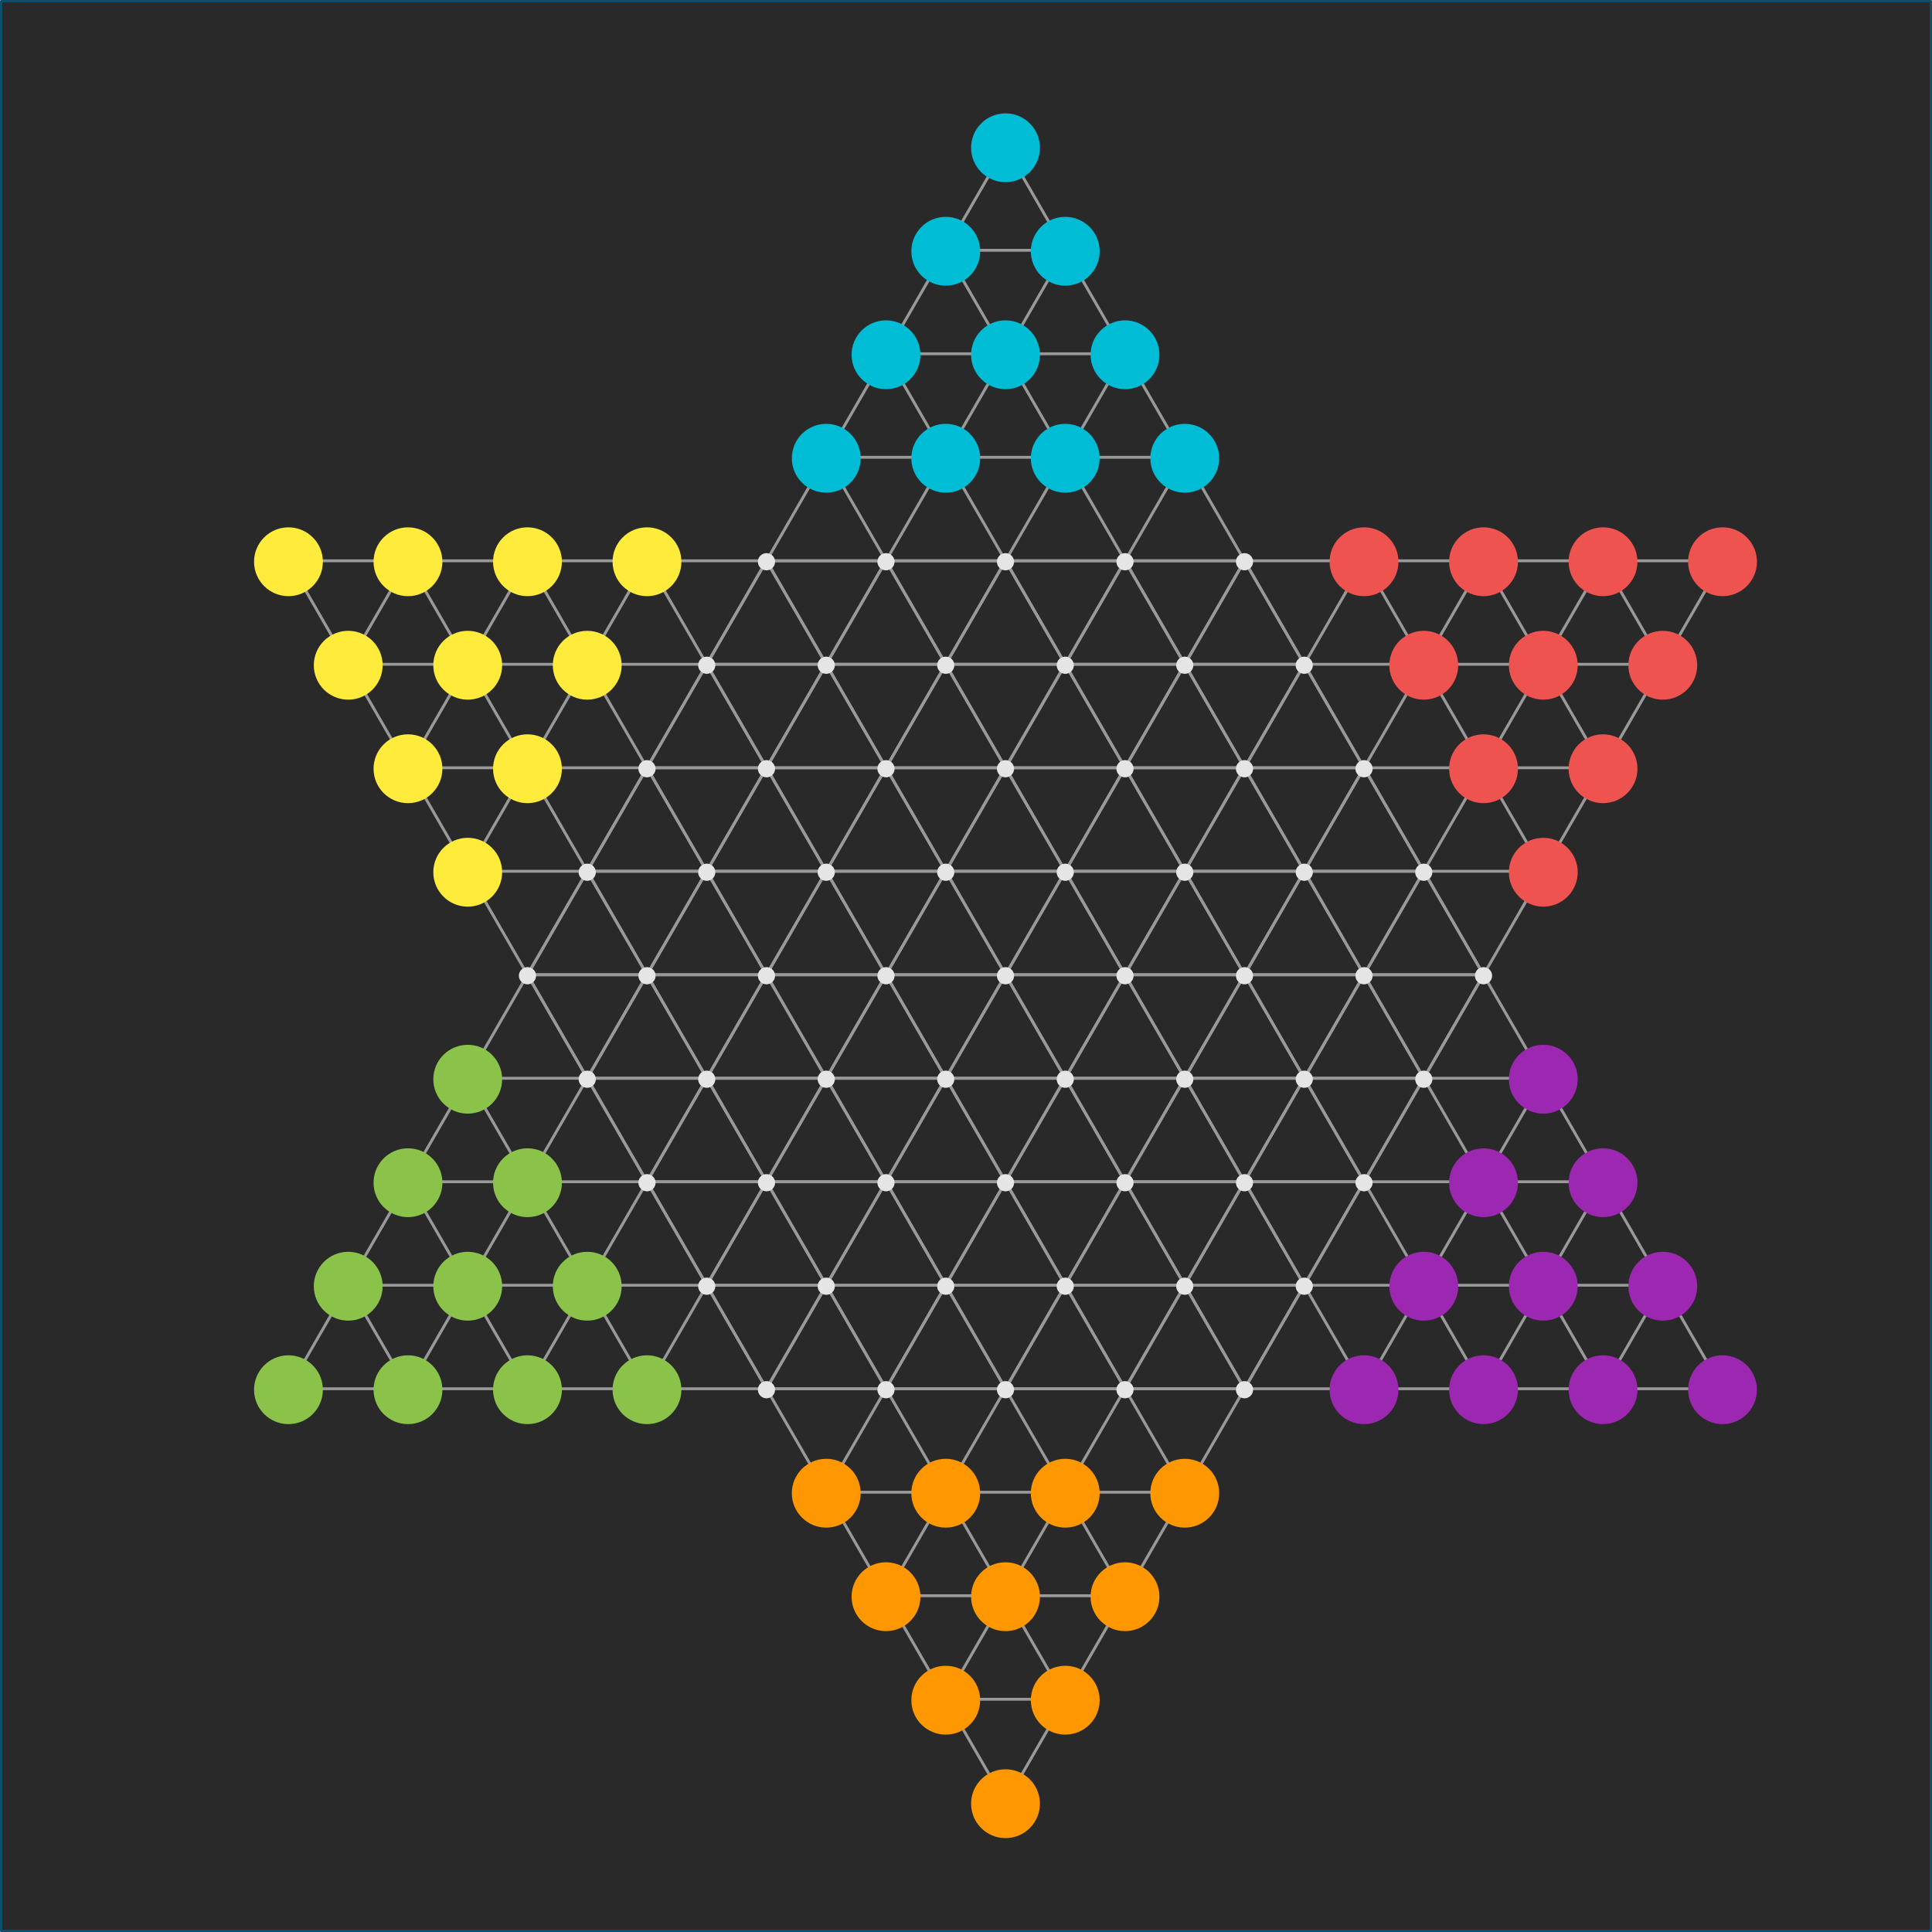 <?xml version="1.0" encoding="UTF-8" standalone="no"?>
<svg
   xmlns:dc="http://purl.org/dc/elements/1.1/"
   xmlns:cc="http://creativecommons.org/ns#"
   xmlns:rdf="http://www.w3.org/1999/02/22-rdf-syntax-ns#"
   xmlns:svg="http://www.w3.org/2000/svg"
   xmlns="http://www.w3.org/2000/svg"
   xmlns:sodipodi="http://sodipodi.sourceforge.net/DTD/sodipodi-0.dtd"
   xmlns:inkscape="http://www.inkscape.org/namespaces/inkscape"
   viewBox="0 0 673.605 673.605"
   version="1.1"
   id="svg538"
   sodipodi:docname="halma6-with-bg.svg"
   width="673.605"
   height="673.605"
   inkscape:version="0.92.4 (5da689c313, 2019-01-14)">
  <defs
     id="defs542" />
  <sodipodi:namedview
     pagecolor="#ffffff"
     bordercolor="#f06666"
     borderopacity="1"
     objecttolerance="10"
     gridtolerance="10"
     guidetolerance="10"
     inkscape:pageopacity="0"
     inkscape:pageshadow="2"
     inkscape:window-width="1578"
     inkscape:window-height="1377"
     id="namedview540"
     showgrid="false"
     inkscape:pagecheckerboard="false"
     fit-margin-top="0"
     fit-margin-left="0"
     fit-margin-right="0"
     fit-margin-bottom="0"
     inkscape:zoom="0.53831355"
     inkscape:cx="353.37327"
     inkscape:cy="561.06216"
     inkscape:window-x="0"
     inkscape:window-y="0"
     inkscape:window-maximized="0"
     inkscape:current-layer="svg538" />
  <rect
     style="fill:#292929;fill-opacity:1;stroke:#0b4f6c;stroke-width:0.805;stroke-linecap:round;stroke-linejoin:round;stroke-miterlimit:4;stroke-dasharray:none;stroke-opacity:1"
     id="rect5056"
     width="672.799"
     height="672.799"
     x="0.403"
     y="0.403" />
  <g
     id="g26"
     transform="translate(80.576,35.52)">
    <path
       d="M 20,160 H 520 L 270,593.013 Z"
       id="path2"
       inkscape:connector-curvature="0"
       style="fill:none;stroke:#999999" />
    <path
       d="M 61.667,160 40.833,196.084 H 499.167 L 478.333,160"
       id="path4"
       inkscape:connector-curvature="0"
       style="fill:none;stroke:#999999" />
    <path
       d="M 103.333,160 61.667,232.169 H 478.333 L 436.667,160"
       id="path6"
       inkscape:connector-curvature="0"
       style="fill:none;stroke:#999999" />
    <path
       d="M 145,160 82.5,268.253 h 375 L 395,160"
       id="path8"
       inkscape:connector-curvature="0"
       style="fill:none;stroke:#999999" />
    <path
       d="M 186.667,160 103.333,304.338 H 436.667 L 353.333,160"
       id="path10"
       inkscape:connector-curvature="0"
       style="fill:none;stroke:#999999" />
    <path
       d="M 228.333,160 124.167,340.422 H 415.833 L 311.667,160"
       id="path12"
       inkscape:connector-curvature="0"
       style="fill:none;stroke:#999999" />
    <path
       d="M 270,160 145,376.506 H 395 L 270,160"
       id="path14"
       inkscape:connector-curvature="0"
       style="fill:none;stroke:#999999" />
    <path
       d="M 311.667,160 165.833,412.591 H 374.167 L 228.333,160"
       id="path16"
       inkscape:connector-curvature="0"
       style="fill:none;stroke:#999999" />
    <path
       d="M 353.333,160 186.667,448.675 H 353.333 L 186.667,160"
       id="path18"
       inkscape:connector-curvature="0"
       style="fill:none;stroke:#999999" />
    <path
       d="M 395,160 207.5,484.76 h 125 L 145,160"
       id="path20"
       inkscape:connector-curvature="0"
       style="fill:none;stroke:#999999" />
    <path
       d="M 436.667,160 228.333,520.844 h 83.333 L 103.333,160"
       id="path22"
       inkscape:connector-curvature="0"
       style="fill:none;stroke:#999999" />
    <path
       d="M 478.333,160 249.167,556.928 h 41.667 L 61.667,160"
       id="path24"
       inkscape:connector-curvature="0"
       style="fill:none;stroke:#999999" />
  </g>
  <g
     transform="rotate(180,310.288,322.097)"
     id="g52">
    <path
       d="M 20,160 H 520 L 270,593.013 Z"
       id="path28"
       inkscape:connector-curvature="0"
       style="fill:none;stroke:#999999" />
    <path
       d="M 61.667,160 40.833,196.084 H 499.167 L 478.333,160"
       id="path30"
       inkscape:connector-curvature="0"
       style="fill:none;stroke:#999999" />
    <path
       d="M 103.333,160 61.667,232.169 H 478.333 L 436.667,160"
       id="path32"
       inkscape:connector-curvature="0"
       style="fill:none;stroke:#999999" />
    <path
       d="M 145,160 82.5,268.253 h 375 L 395,160"
       id="path34"
       inkscape:connector-curvature="0"
       style="fill:none;stroke:#999999" />
    <path
       d="M 186.667,160 103.333,304.338 H 436.667 L 353.333,160"
       id="path36"
       inkscape:connector-curvature="0"
       style="fill:none;stroke:#999999" />
    <path
       d="M 228.333,160 124.167,340.422 H 415.833 L 311.667,160"
       id="path38"
       inkscape:connector-curvature="0"
       style="fill:none;stroke:#999999" />
    <path
       d="M 270,160 145,376.506 H 395 L 270,160"
       id="path40"
       inkscape:connector-curvature="0"
       style="fill:none;stroke:#999999" />
    <path
       d="M 311.667,160 165.833,412.591 H 374.167 L 228.333,160"
       id="path42"
       inkscape:connector-curvature="0"
       style="fill:none;stroke:#999999" />
    <path
       d="M 353.333,160 186.667,448.675 H 353.333 L 186.667,160"
       id="path44"
       inkscape:connector-curvature="0"
       style="fill:none;stroke:#999999" />
    <path
       d="M 395,160 207.5,484.76 h 125 L 145,160"
       id="path46"
       inkscape:connector-curvature="0"
       style="fill:none;stroke:#999999" />
    <path
       d="M 436.667,160 228.333,520.844 h 83.333 L 103.333,160"
       id="path48"
       inkscape:connector-curvature="0"
       style="fill:none;stroke:#999999" />
    <path
       d="M 478.333,160 249.167,556.928 h 41.667 L 61.667,160"
       id="path50"
       inkscape:connector-curvature="0"
       style="fill:none;stroke:#999999" />
  </g>
  <circle
     r="12"
     cx="350.576"
     cy="51.52"
     stroke=""
     id="circle54"
     style="fill:#00bcd4" />
  <circle
     r="20"
     style="opacity:0;fill:#000000"
     cx="350.576"
     cy="51.52"
     id="circle56" />
  <circle
     r="12"
     cx="329.742"
     cy="87.604"
     stroke=""
     id="circle58"
     style="fill:#00bcd4" />
  <circle
     r="20"
     style="opacity:0;fill:#000000"
     cx="329.742"
     cy="87.604"
     id="circle60" />
  <circle
     r="12"
     cx="371.409"
     cy="87.604"
     stroke=""
     id="circle62"
     style="fill:#00bcd4" />
  <circle
     r="20"
     style="opacity:0;fill:#000000"
     cx="371.409"
     cy="87.604"
     id="circle64" />
  <circle
     r="12"
     cx="308.909"
     cy="123.689"
     stroke=""
     id="circle66"
     style="fill:#00bcd4" />
  <circle
     r="20"
     style="opacity:0;fill:#000000"
     cx="308.909"
     cy="123.689"
     id="circle68" />
  <circle
     r="12"
     cx="350.576"
     cy="123.689"
     stroke=""
     id="circle70"
     style="fill:#00bcd4" />
  <circle
     r="20"
     style="opacity:0;fill:#000000"
     cx="350.576"
     cy="123.689"
     id="circle72" />
  <circle
     r="12"
     cx="392.242"
     cy="123.689"
     stroke=""
     id="circle74"
     style="fill:#00bcd4" />
  <circle
     r="20"
     style="opacity:0;fill:#000000"
     cx="392.242"
     cy="123.689"
     id="circle76" />
  <circle
     r="12"
     cx="288.076"
     cy="159.773"
     stroke=""
     id="circle78"
     style="fill:#00bcd4" />
  <circle
     r="20"
     style="opacity:0;fill:#000000"
     cx="288.076"
     cy="159.773"
     id="circle80" />
  <circle
     r="12"
     cx="329.742"
     cy="159.773"
     stroke=""
     id="circle82"
     style="fill:#00bcd4" />
  <circle
     r="20"
     style="opacity:0;fill:#000000"
     cx="329.742"
     cy="159.773"
     id="circle84" />
  <circle
     r="12"
     cx="371.409"
     cy="159.773"
     stroke=""
     id="circle86"
     style="fill:#00bcd4" />
  <circle
     r="20"
     style="opacity:0;fill:#000000"
     cx="371.409"
     cy="159.773"
     id="circle88" />
  <circle
     r="12"
     cx="413.076"
     cy="159.773"
     stroke=""
     id="circle90"
     style="fill:#00bcd4" />
  <circle
     r="20"
     style="opacity:0;fill:#000000"
     cx="413.076"
     cy="159.773"
     id="circle92" />
  <circle
     r="12"
     cx="100.576"
     cy="195.857"
     stroke=""
     id="circle94"
     style="fill:#ffeb3b" />
  <circle
     r="20"
     style="opacity:0;fill:#000000"
     cx="100.576"
     cy="195.857"
     id="circle96" />
  <circle
     r="12"
     cx="142.242"
     cy="195.857"
     stroke=""
     id="circle98"
     style="fill:#ffeb3b" />
  <circle
     r="20"
     style="opacity:0;fill:#000000"
     cx="142.242"
     cy="195.857"
     id="circle100" />
  <circle
     r="12"
     cx="183.909"
     cy="195.857"
     stroke=""
     id="circle102"
     style="fill:#ffeb3b" />
  <circle
     r="20"
     style="opacity:0;fill:#000000"
     cx="183.909"
     cy="195.857"
     id="circle104" />
  <circle
     r="12"
     cx="225.576"
     cy="195.857"
     stroke=""
     id="circle106"
     style="fill:#ffeb3b" />
  <circle
     r="20"
     style="opacity:0;fill:#000000"
     cx="225.576"
     cy="195.857"
     id="circle108" />
  <circle
     r="3"
     cx="267.242"
     cy="195.857"
     id="circle110"
     style="fill:#e5e5e5" />
  <circle
     r="20"
     style="opacity:0;fill:#000000"
     cx="267.242"
     cy="195.857"
     id="circle112" />
  <circle
     r="3"
     cx="308.909"
     cy="195.857"
     id="circle114"
     style="fill:#e5e5e5" />
  <circle
     r="20"
     style="opacity:0;fill:#000000"
     cx="308.909"
     cy="195.857"
     id="circle116" />
  <circle
     r="3"
     cx="350.576"
     cy="195.857"
     id="circle118"
     style="fill:#e5e5e5" />
  <circle
     r="20"
     style="opacity:0;fill:#000000"
     cx="350.576"
     cy="195.857"
     id="circle120" />
  <circle
     r="3"
     cx="392.242"
     cy="195.857"
     id="circle122"
     style="fill:#e5e5e5" />
  <circle
     r="20"
     style="opacity:0;fill:#000000"
     cx="392.242"
     cy="195.857"
     id="circle124" />
  <circle
     r="3"
     cx="433.909"
     cy="195.857"
     id="circle126"
     style="fill:#e5e5e5" />
  <circle
     r="20"
     style="opacity:0;fill:#000000"
     cx="433.909"
     cy="195.857"
     id="circle128" />
  <circle
     r="12"
     cx="475.576"
     cy="195.857"
     stroke=""
     id="circle130"
     style="fill:#ef5350" />
  <circle
     r="20"
     style="opacity:0;fill:#000000"
     cx="475.576"
     cy="195.857"
     id="circle132" />
  <circle
     r="12"
     cx="517.242"
     cy="195.857"
     stroke=""
     id="circle134"
     style="fill:#ef5350" />
  <circle
     r="20"
     style="opacity:0;fill:#000000"
     cx="517.242"
     cy="195.857"
     id="circle136" />
  <circle
     r="12"
     cx="558.909"
     cy="195.857"
     stroke=""
     id="circle138"
     style="fill:#ef5350" />
  <circle
     r="20"
     style="opacity:0;fill:#000000"
     cx="558.909"
     cy="195.857"
     id="circle140" />
  <circle
     r="12"
     cx="600.576"
     cy="195.857"
     stroke=""
     id="circle142"
     style="fill:#ef5350" />
  <circle
     r="20"
     style="opacity:0;fill:#000000"
     cx="600.576"
     cy="195.857"
     id="circle144" />
  <circle
     r="12"
     cx="121.409"
     cy="231.942"
     stroke=""
     id="circle146"
     style="fill:#ffeb3b" />
  <circle
     r="20"
     style="opacity:0;fill:#000000"
     cx="121.409"
     cy="231.942"
     id="circle148" />
  <circle
     r="12"
     cx="163.076"
     cy="231.942"
     stroke=""
     id="circle150"
     style="fill:#ffeb3b" />
  <circle
     r="20"
     style="opacity:0;fill:#000000"
     cx="163.076"
     cy="231.942"
     id="circle152" />
  <circle
     r="12"
     cx="204.742"
     cy="231.942"
     stroke=""
     id="circle154"
     style="fill:#ffeb3b" />
  <circle
     r="20"
     style="opacity:0;fill:#000000"
     cx="204.742"
     cy="231.942"
     id="circle156" />
  <circle
     r="3"
     cx="246.409"
     cy="231.942"
     id="circle158"
     style="fill:#e5e5e5" />
  <circle
     r="20"
     style="opacity:0;fill:#000000"
     cx="246.409"
     cy="231.942"
     id="circle160" />
  <circle
     r="3"
     cx="288.076"
     cy="231.942"
     id="circle162"
     style="fill:#e5e5e5" />
  <circle
     r="20"
     style="opacity:0;fill:#000000"
     cx="288.076"
     cy="231.942"
     id="circle164" />
  <circle
     r="3"
     cx="329.742"
     cy="231.942"
     id="circle166"
     style="fill:#e5e5e5" />
  <circle
     r="20"
     style="opacity:0;fill:#000000"
     cx="329.742"
     cy="231.942"
     id="circle168" />
  <circle
     r="3"
     cx="371.409"
     cy="231.942"
     id="circle170"
     style="fill:#e5e5e5" />
  <circle
     r="20"
     style="opacity:0;fill:#000000"
     cx="371.409"
     cy="231.942"
     id="circle172" />
  <circle
     r="3"
     cx="413.076"
     cy="231.942"
     id="circle174"
     style="fill:#e5e5e5" />
  <circle
     r="20"
     style="opacity:0;fill:#000000"
     cx="413.076"
     cy="231.942"
     id="circle176" />
  <circle
     r="3"
     cx="454.742"
     cy="231.942"
     id="circle178"
     style="fill:#e5e5e5" />
  <circle
     r="20"
     style="opacity:0;fill:#000000"
     cx="454.742"
     cy="231.942"
     id="circle180" />
  <circle
     r="12"
     cx="496.409"
     cy="231.942"
     stroke=""
     id="circle182"
     style="fill:#ef5350" />
  <circle
     r="20"
     style="opacity:0;fill:#000000"
     cx="496.409"
     cy="231.942"
     id="circle184" />
  <circle
     r="12"
     cx="538.076"
     cy="231.942"
     stroke=""
     id="circle186"
     style="fill:#ef5350" />
  <circle
     r="20"
     style="opacity:0;fill:#000000"
     cx="538.076"
     cy="231.942"
     id="circle188" />
  <circle
     r="12"
     cx="579.742"
     cy="231.942"
     stroke=""
     id="circle190"
     style="fill:#ef5350" />
  <circle
     r="20"
     style="opacity:0;fill:#000000"
     cx="579.742"
     cy="231.942"
     id="circle192" />
  <circle
     r="12"
     cx="142.242"
     cy="268.026"
     stroke=""
     id="circle194"
     style="fill:#ffeb3b" />
  <circle
     r="20"
     style="opacity:0;fill:#000000"
     cx="142.242"
     cy="268.026"
     id="circle196" />
  <circle
     r="12"
     cx="183.909"
     cy="268.026"
     stroke=""
     id="circle198"
     style="fill:#ffeb3b" />
  <circle
     r="20"
     style="opacity:0;fill:#000000"
     cx="183.909"
     cy="268.026"
     id="circle200" />
  <circle
     r="3"
     cx="225.576"
     cy="268.026"
     id="circle202"
     style="fill:#e5e5e5" />
  <circle
     r="20"
     style="opacity:0;fill:#000000"
     cx="225.576"
     cy="268.026"
     id="circle204" />
  <circle
     r="3"
     cx="267.242"
     cy="268.026"
     id="circle206"
     style="fill:#e5e5e5" />
  <circle
     r="20"
     style="opacity:0;fill:#000000"
     cx="267.242"
     cy="268.026"
     id="circle208" />
  <circle
     r="3"
     cx="308.909"
     cy="268.026"
     id="circle210"
     style="fill:#e5e5e5" />
  <circle
     r="20"
     style="opacity:0;fill:#000000"
     cx="308.909"
     cy="268.026"
     id="circle212" />
  <circle
     r="3"
     cx="350.576"
     cy="268.026"
     id="circle214"
     style="fill:#e5e5e5" />
  <circle
     r="20"
     style="opacity:0;fill:#000000"
     cx="350.576"
     cy="268.026"
     id="circle216" />
  <circle
     r="3"
     cx="392.242"
     cy="268.026"
     id="circle218"
     style="fill:#e5e5e5" />
  <circle
     r="20"
     style="opacity:0;fill:#000000"
     cx="392.242"
     cy="268.026"
     id="circle220" />
  <circle
     r="3"
     cx="433.909"
     cy="268.026"
     id="circle222"
     style="fill:#e5e5e5" />
  <circle
     r="20"
     style="opacity:0;fill:#000000"
     cx="433.909"
     cy="268.026"
     id="circle224" />
  <circle
     r="3"
     cx="475.576"
     cy="268.026"
     id="circle226"
     style="fill:#e5e5e5" />
  <circle
     r="20"
     style="opacity:0;fill:#000000"
     cx="475.576"
     cy="268.026"
     id="circle228" />
  <circle
     r="12"
     cx="517.242"
     cy="268.026"
     stroke=""
     id="circle230"
     style="fill:#ef5350" />
  <circle
     r="20"
     style="opacity:0;fill:#000000"
     cx="517.242"
     cy="268.026"
     id="circle232" />
  <circle
     r="12"
     cx="558.909"
     cy="268.026"
     stroke=""
     id="circle234"
     style="fill:#ef5350" />
  <circle
     r="20"
     style="opacity:0;fill:#000000"
     cx="558.909"
     cy="268.026"
     id="circle236" />
  <circle
     r="12"
     cx="163.076"
     cy="304.11"
     stroke=""
     id="circle238"
     style="fill:#ffeb3b" />
  <circle
     r="20"
     style="opacity:0;fill:#000000"
     cx="163.076"
     cy="304.11"
     id="circle240" />
  <circle
     r="3"
     cx="204.742"
     cy="304.11"
     id="circle242"
     style="fill:#e5e5e5" />
  <circle
     r="20"
     style="opacity:0;fill:#000000"
     cx="204.742"
     cy="304.11"
     id="circle244" />
  <circle
     r="3"
     cx="246.409"
     cy="304.11"
     id="circle246"
     style="fill:#e5e5e5" />
  <circle
     r="20"
     style="opacity:0;fill:#000000"
     cx="246.409"
     cy="304.11"
     id="circle248" />
  <circle
     r="3"
     cx="288.076"
     cy="304.11"
     id="circle250"
     style="fill:#e5e5e5" />
  <circle
     r="20"
     style="opacity:0;fill:#000000"
     cx="288.076"
     cy="304.11"
     id="circle252" />
  <circle
     r="3"
     cx="329.742"
     cy="304.11"
     id="circle254"
     style="fill:#e5e5e5" />
  <circle
     r="20"
     style="opacity:0;fill:#000000"
     cx="329.742"
     cy="304.11"
     id="circle256" />
  <circle
     r="3"
     cx="371.409"
     cy="304.11"
     id="circle258"
     style="fill:#e5e5e5" />
  <circle
     r="20"
     style="opacity:0;fill:#000000"
     cx="371.409"
     cy="304.11"
     id="circle260" />
  <circle
     r="3"
     cx="413.076"
     cy="304.11"
     id="circle262"
     style="fill:#e5e5e5" />
  <circle
     r="20"
     style="opacity:0;fill:#000000"
     cx="413.076"
     cy="304.11"
     id="circle264" />
  <circle
     r="3"
     cx="454.742"
     cy="304.11"
     id="circle266"
     style="fill:#e5e5e5" />
  <circle
     r="20"
     style="opacity:0;fill:#000000"
     cx="454.742"
     cy="304.11"
     id="circle268" />
  <circle
     r="3"
     cx="496.409"
     cy="304.11"
     id="circle270"
     style="fill:#e5e5e5" />
  <circle
     r="20"
     style="opacity:0;fill:#000000"
     cx="496.409"
     cy="304.11"
     id="circle272" />
  <circle
     r="12"
     cx="538.076"
     cy="304.11"
     stroke=""
     id="circle274"
     style="fill:#ef5350" />
  <circle
     r="20"
     style="opacity:0;fill:#000000"
     cx="538.076"
     cy="304.11"
     id="circle276" />
  <circle
     r="3"
     cx="183.909"
     cy="340.195"
     id="circle278"
     style="fill:#e5e5e5" />
  <circle
     r="20"
     style="opacity:0;fill:#000000"
     cx="183.909"
     cy="340.195"
     id="circle280" />
  <circle
     r="3"
     cx="225.576"
     cy="340.195"
     id="circle282"
     style="fill:#e5e5e5" />
  <circle
     r="20"
     style="opacity:0;fill:#000000"
     cx="225.576"
     cy="340.195"
     id="circle284" />
  <circle
     r="3"
     cx="267.242"
     cy="340.195"
     id="circle286"
     style="fill:#e5e5e5" />
  <circle
     r="20"
     style="opacity:0;fill:#000000"
     cx="267.242"
     cy="340.195"
     id="circle288" />
  <circle
     r="3"
     cx="308.909"
     cy="340.195"
     id="circle290"
     style="fill:#e5e5e5" />
  <circle
     r="20"
     style="opacity:0;fill:#000000"
     cx="308.909"
     cy="340.195"
     id="circle292" />
  <circle
     r="3"
     cx="350.576"
     cy="340.195"
     id="circle294"
     style="fill:#e5e5e5" />
  <circle
     r="20"
     style="opacity:0;fill:#000000"
     cx="350.576"
     cy="340.195"
     id="circle296" />
  <circle
     r="3"
     cx="392.242"
     cy="340.195"
     id="circle298"
     style="fill:#e5e5e5" />
  <circle
     r="20"
     style="opacity:0;fill:#000000"
     cx="392.242"
     cy="340.195"
     id="circle300" />
  <circle
     r="3"
     cx="433.909"
     cy="340.195"
     id="circle302"
     style="fill:#e5e5e5" />
  <circle
     r="20"
     style="opacity:0;fill:#000000"
     cx="433.909"
     cy="340.195"
     id="circle304" />
  <circle
     r="3"
     cx="475.576"
     cy="340.195"
     id="circle306"
     style="fill:#e5e5e5" />
  <circle
     r="20"
     style="opacity:0;fill:#000000"
     cx="475.576"
     cy="340.195"
     id="circle308" />
  <circle
     r="3"
     cx="517.242"
     cy="340.195"
     id="circle310"
     style="fill:#e5e5e5" />
  <circle
     r="20"
     style="opacity:0;fill:#000000"
     cx="517.242"
     cy="340.195"
     id="circle312" />
  <circle
     r="12"
     cx="163.076"
     cy="376.279"
     stroke=""
     id="circle314"
     style="fill:#8bc34a" />
  <circle
     r="20"
     style="opacity:0;fill:#000000"
     cx="163.076"
     cy="376.279"
     id="circle316" />
  <circle
     r="3"
     cx="204.742"
     cy="376.279"
     id="circle318"
     style="fill:#e5e5e5" />
  <circle
     r="20"
     style="opacity:0;fill:#000000"
     cx="204.742"
     cy="376.279"
     id="circle320" />
  <circle
     r="3"
     cx="246.409"
     cy="376.279"
     id="circle322"
     style="fill:#e5e5e5" />
  <circle
     r="20"
     style="opacity:0;fill:#000000"
     cx="246.409"
     cy="376.279"
     id="circle324" />
  <circle
     r="3"
     cx="288.076"
     cy="376.279"
     id="circle326"
     style="fill:#e5e5e5" />
  <circle
     r="20"
     style="opacity:0;fill:#000000"
     cx="288.076"
     cy="376.279"
     id="circle328" />
  <circle
     r="3"
     cx="329.742"
     cy="376.279"
     id="circle330"
     style="fill:#e5e5e5" />
  <circle
     r="20"
     style="opacity:0;fill:#000000"
     cx="329.742"
     cy="376.279"
     id="circle332" />
  <circle
     r="3"
     cx="371.409"
     cy="376.279"
     id="circle334"
     style="fill:#e5e5e5" />
  <circle
     r="20"
     style="opacity:0;fill:#000000"
     cx="371.409"
     cy="376.279"
     id="circle336" />
  <circle
     r="3"
     cx="413.076"
     cy="376.279"
     id="circle338"
     style="fill:#e5e5e5" />
  <circle
     r="20"
     style="opacity:0;fill:#000000"
     cx="413.076"
     cy="376.279"
     id="circle340" />
  <circle
     r="3"
     cx="454.742"
     cy="376.279"
     id="circle342"
     style="fill:#e5e5e5" />
  <circle
     r="20"
     style="opacity:0;fill:#000000"
     cx="454.742"
     cy="376.279"
     id="circle344" />
  <circle
     r="3"
     cx="496.409"
     cy="376.279"
     id="circle346"
     style="fill:#e5e5e5" />
  <circle
     r="20"
     style="opacity:0;fill:#000000"
     cx="496.409"
     cy="376.279"
     id="circle348" />
  <circle
     r="12"
     cx="538.076"
     cy="376.279"
     stroke=""
     id="circle350"
     style="fill:#9c27b0" />
  <circle
     r="20"
     style="opacity:0;fill:#000000"
     cx="538.076"
     cy="376.279"
     id="circle352" />
  <circle
     r="12"
     cx="142.242"
     cy="412.364"
     stroke=""
     id="circle354"
     style="fill:#8bc34a" />
  <circle
     r="20"
     style="opacity:0;fill:#000000"
     cx="142.242"
     cy="412.364"
     id="circle356" />
  <circle
     r="12"
     cx="183.909"
     cy="412.364"
     stroke=""
     id="circle358"
     style="fill:#8bc34a" />
  <circle
     r="20"
     style="opacity:0;fill:#000000"
     cx="183.909"
     cy="412.364"
     id="circle360" />
  <circle
     r="3"
     cx="225.576"
     cy="412.364"
     id="circle362"
     style="fill:#e5e5e5" />
  <circle
     r="20"
     style="opacity:0;fill:#000000"
     cx="225.576"
     cy="412.364"
     id="circle364" />
  <circle
     r="3"
     cx="267.242"
     cy="412.364"
     id="circle366"
     style="fill:#e5e5e5" />
  <circle
     r="20"
     style="opacity:0;fill:#000000"
     cx="267.242"
     cy="412.364"
     id="circle368" />
  <circle
     r="3"
     cx="308.909"
     cy="412.364"
     id="circle370"
     style="fill:#e5e5e5" />
  <circle
     r="20"
     style="opacity:0;fill:#000000"
     cx="308.909"
     cy="412.364"
     id="circle372" />
  <circle
     r="3"
     cx="350.576"
     cy="412.364"
     id="circle374"
     style="fill:#e5e5e5" />
  <circle
     r="20"
     style="opacity:0;fill:#000000"
     cx="350.576"
     cy="412.364"
     id="circle376" />
  <circle
     r="3"
     cx="392.242"
     cy="412.364"
     id="circle378"
     style="fill:#e5e5e5" />
  <circle
     r="20"
     style="opacity:0;fill:#000000"
     cx="392.242"
     cy="412.364"
     id="circle380" />
  <circle
     r="3"
     cx="433.909"
     cy="412.364"
     id="circle382"
     style="fill:#e5e5e5" />
  <circle
     r="20"
     style="opacity:0;fill:#000000"
     cx="433.909"
     cy="412.364"
     id="circle384" />
  <circle
     r="3"
     cx="475.576"
     cy="412.364"
     id="circle386"
     style="fill:#e5e5e5" />
  <circle
     r="20"
     style="opacity:0;fill:#000000"
     cx="475.576"
     cy="412.364"
     id="circle388" />
  <circle
     r="12"
     cx="517.242"
     cy="412.364"
     stroke=""
     id="circle390"
     style="fill:#9c27b0" />
  <circle
     r="20"
     style="opacity:0;fill:#000000"
     cx="517.242"
     cy="412.364"
     id="circle392" />
  <circle
     r="12"
     cx="558.909"
     cy="412.364"
     stroke=""
     id="circle394"
     style="fill:#9c27b0" />
  <circle
     r="20"
     style="opacity:0;fill:#000000"
     cx="558.909"
     cy="412.364"
     id="circle396" />
  <circle
     r="12"
     cx="121.409"
     cy="448.448"
     stroke=""
     id="circle398"
     style="fill:#8bc34a" />
  <circle
     r="20"
     style="opacity:0;fill:#000000"
     cx="121.409"
     cy="448.448"
     id="circle400" />
  <circle
     r="12"
     cx="163.076"
     cy="448.448"
     stroke=""
     id="circle402"
     style="fill:#8bc34a" />
  <circle
     r="20"
     style="opacity:0;fill:#000000"
     cx="163.076"
     cy="448.448"
     id="circle404" />
  <circle
     r="12"
     cx="204.742"
     cy="448.448"
     stroke=""
     id="circle406"
     style="fill:#8bc34a" />
  <circle
     r="20"
     style="opacity:0;fill:#000000"
     cx="204.742"
     cy="448.448"
     id="circle408" />
  <circle
     r="3"
     cx="246.409"
     cy="448.448"
     id="circle410"
     style="fill:#e5e5e5" />
  <circle
     r="20"
     style="opacity:0;fill:#000000"
     cx="246.409"
     cy="448.448"
     id="circle412" />
  <circle
     r="3"
     cx="288.076"
     cy="448.448"
     id="circle414"
     style="fill:#e5e5e5" />
  <circle
     r="20"
     style="opacity:0;fill:#000000"
     cx="288.076"
     cy="448.448"
     id="circle416" />
  <circle
     r="3"
     cx="329.742"
     cy="448.448"
     id="circle418"
     style="fill:#e5e5e5" />
  <circle
     r="20"
     style="opacity:0;fill:#000000"
     cx="329.742"
     cy="448.448"
     id="circle420" />
  <circle
     r="3"
     cx="371.409"
     cy="448.448"
     id="circle422"
     style="fill:#e5e5e5" />
  <circle
     r="20"
     style="opacity:0;fill:#000000"
     cx="371.409"
     cy="448.448"
     id="circle424" />
  <circle
     r="3"
     cx="413.076"
     cy="448.448"
     id="circle426"
     style="fill:#e5e5e5" />
  <circle
     r="20"
     style="opacity:0;fill:#000000"
     cx="413.076"
     cy="448.448"
     id="circle428" />
  <circle
     r="3"
     cx="454.742"
     cy="448.448"
     id="circle430"
     style="fill:#e5e5e5" />
  <circle
     r="20"
     style="opacity:0;fill:#000000"
     cx="454.742"
     cy="448.448"
     id="circle432" />
  <circle
     r="12"
     cx="496.409"
     cy="448.448"
     stroke=""
     id="circle434"
     style="fill:#9c27b0" />
  <circle
     r="20"
     style="opacity:0;fill:#000000"
     cx="496.409"
     cy="448.448"
     id="circle436" />
  <circle
     r="12"
     cx="538.076"
     cy="448.448"
     stroke=""
     id="circle438"
     style="fill:#9c27b0" />
  <circle
     r="20"
     style="opacity:0;fill:#000000"
     cx="538.076"
     cy="448.448"
     id="circle440" />
  <circle
     r="12"
     cx="579.742"
     cy="448.448"
     stroke=""
     id="circle442"
     style="fill:#9c27b0" />
  <circle
     r="20"
     style="opacity:0;fill:#000000"
     cx="579.742"
     cy="448.448"
     id="circle444" />
  <circle
     r="12"
     cx="100.576"
     cy="484.532"
     stroke=""
     id="circle446"
     style="fill:#8bc34a" />
  <circle
     r="20"
     style="opacity:0;fill:#000000"
     cx="100.576"
     cy="484.532"
     id="circle448" />
  <circle
     r="12"
     cx="142.242"
     cy="484.532"
     stroke=""
     id="circle450"
     style="fill:#8bc34a" />
  <circle
     r="20"
     style="opacity:0;fill:#000000"
     cx="142.242"
     cy="484.532"
     id="circle452" />
  <circle
     r="12"
     cx="183.909"
     cy="484.532"
     stroke=""
     id="circle454"
     style="fill:#8bc34a" />
  <circle
     r="20"
     style="opacity:0;fill:#000000"
     cx="183.909"
     cy="484.532"
     id="circle456" />
  <circle
     r="12"
     cx="225.576"
     cy="484.532"
     stroke=""
     id="circle458"
     style="fill:#8bc34a" />
  <circle
     r="20"
     style="opacity:0;fill:#000000"
     cx="225.576"
     cy="484.532"
     id="circle460" />
  <circle
     r="3"
     cx="267.242"
     cy="484.532"
     id="circle462"
     style="fill:#e5e5e5" />
  <circle
     r="20"
     style="opacity:0;fill:#000000"
     cx="267.242"
     cy="484.532"
     id="circle464" />
  <circle
     r="3"
     cx="308.909"
     cy="484.532"
     id="circle466"
     style="fill:#e5e5e5" />
  <circle
     r="20"
     style="opacity:0;fill:#000000"
     cx="308.909"
     cy="484.532"
     id="circle468" />
  <circle
     r="3"
     cx="350.576"
     cy="484.532"
     id="circle470"
     style="fill:#e5e5e5" />
  <circle
     r="20"
     style="opacity:0;fill:#000000"
     cx="350.576"
     cy="484.532"
     id="circle472" />
  <circle
     r="3"
     cx="392.242"
     cy="484.532"
     id="circle474"
     style="fill:#e5e5e5" />
  <circle
     r="20"
     style="opacity:0;fill:#000000"
     cx="392.242"
     cy="484.532"
     id="circle476" />
  <circle
     r="3"
     cx="433.909"
     cy="484.532"
     id="circle478"
     style="fill:#e5e5e5" />
  <circle
     r="20"
     style="opacity:0;fill:#000000"
     cx="433.909"
     cy="484.532"
     id="circle480" />
  <circle
     r="12"
     cx="475.576"
     cy="484.532"
     stroke=""
     id="circle482"
     style="fill:#9c27b0" />
  <circle
     r="20"
     style="opacity:0;fill:#000000"
     cx="475.576"
     cy="484.532"
     id="circle484" />
  <circle
     r="12"
     cx="517.242"
     cy="484.532"
     stroke=""
     id="circle486"
     style="fill:#9c27b0" />
  <circle
     r="20"
     style="opacity:0;fill:#000000"
     cx="517.242"
     cy="484.532"
     id="circle488" />
  <circle
     r="12"
     cx="558.909"
     cy="484.532"
     stroke=""
     id="circle490"
     style="fill:#9c27b0" />
  <circle
     r="20"
     style="opacity:0;fill:#000000"
     cx="558.909"
     cy="484.532"
     id="circle492" />
  <circle
     r="12"
     cx="600.576"
     cy="484.532"
     stroke=""
     id="circle494"
     style="fill:#9c27b0" />
  <circle
     r="20"
     style="opacity:0;fill:#000000"
     cx="600.576"
     cy="484.532"
     id="circle496" />
  <circle
     r="12"
     cx="288.076"
     cy="520.617"
     stroke=""
     id="circle498"
     style="fill:#ff9800" />
  <circle
     r="20"
     style="opacity:0;fill:#000000"
     cx="288.076"
     cy="520.617"
     id="circle500" />
  <circle
     r="12"
     cx="329.742"
     cy="520.617"
     stroke=""
     id="circle502"
     style="fill:#ff9800" />
  <circle
     r="20"
     style="opacity:0;fill:#000000"
     cx="329.742"
     cy="520.617"
     id="circle504" />
  <circle
     r="12"
     cx="371.409"
     cy="520.617"
     stroke=""
     id="circle506"
     style="fill:#ff9800" />
  <circle
     r="20"
     style="opacity:0;fill:#000000"
     cx="371.409"
     cy="520.617"
     id="circle508" />
  <circle
     r="12"
     cx="413.076"
     cy="520.617"
     stroke=""
     id="circle510"
     style="fill:#ff9800" />
  <circle
     r="20"
     style="opacity:0;fill:#000000"
     cx="413.076"
     cy="520.617"
     id="circle512" />
  <circle
     r="12"
     cx="308.909"
     cy="556.701"
     stroke=""
     id="circle514"
     style="fill:#ff9800" />
  <circle
     r="20"
     style="opacity:0;fill:#000000"
     cx="308.909"
     cy="556.701"
     id="circle516" />
  <circle
     r="12"
     cx="350.576"
     cy="556.701"
     stroke=""
     id="circle518"
     style="fill:#ff9800" />
  <circle
     r="20"
     style="opacity:0;fill:#000000"
     cx="350.576"
     cy="556.701"
     id="circle520" />
  <circle
     r="12"
     cx="392.242"
     cy="556.701"
     stroke=""
     id="circle522"
     style="fill:#ff9800" />
  <circle
     r="20"
     style="opacity:0;fill:#000000"
     cx="392.242"
     cy="556.701"
     id="circle524" />
  <circle
     r="12"
     cx="329.742"
     cy="592.786"
     stroke=""
     id="circle526"
     style="fill:#ff9800" />
  <circle
     r="20"
     style="opacity:0;fill:#000000"
     cx="329.742"
     cy="592.786"
     id="circle528" />
  <circle
     r="12"
     cx="371.409"
     cy="592.786"
     stroke=""
     id="circle530"
     style="fill:#ff9800" />
  <circle
     r="20"
     style="opacity:0;fill:#000000"
     cx="371.409"
     cy="592.786"
     id="circle532" />
  <circle
     r="12"
     cx="350.576"
     cy="628.87"
     stroke=""
     id="circle534"
     style="fill:#ff9800" />
  <circle
     r="20"
     style="opacity:0;fill:#000000"
     cx="350.576"
     cy="628.87"
     id="circle536" />
</svg>
